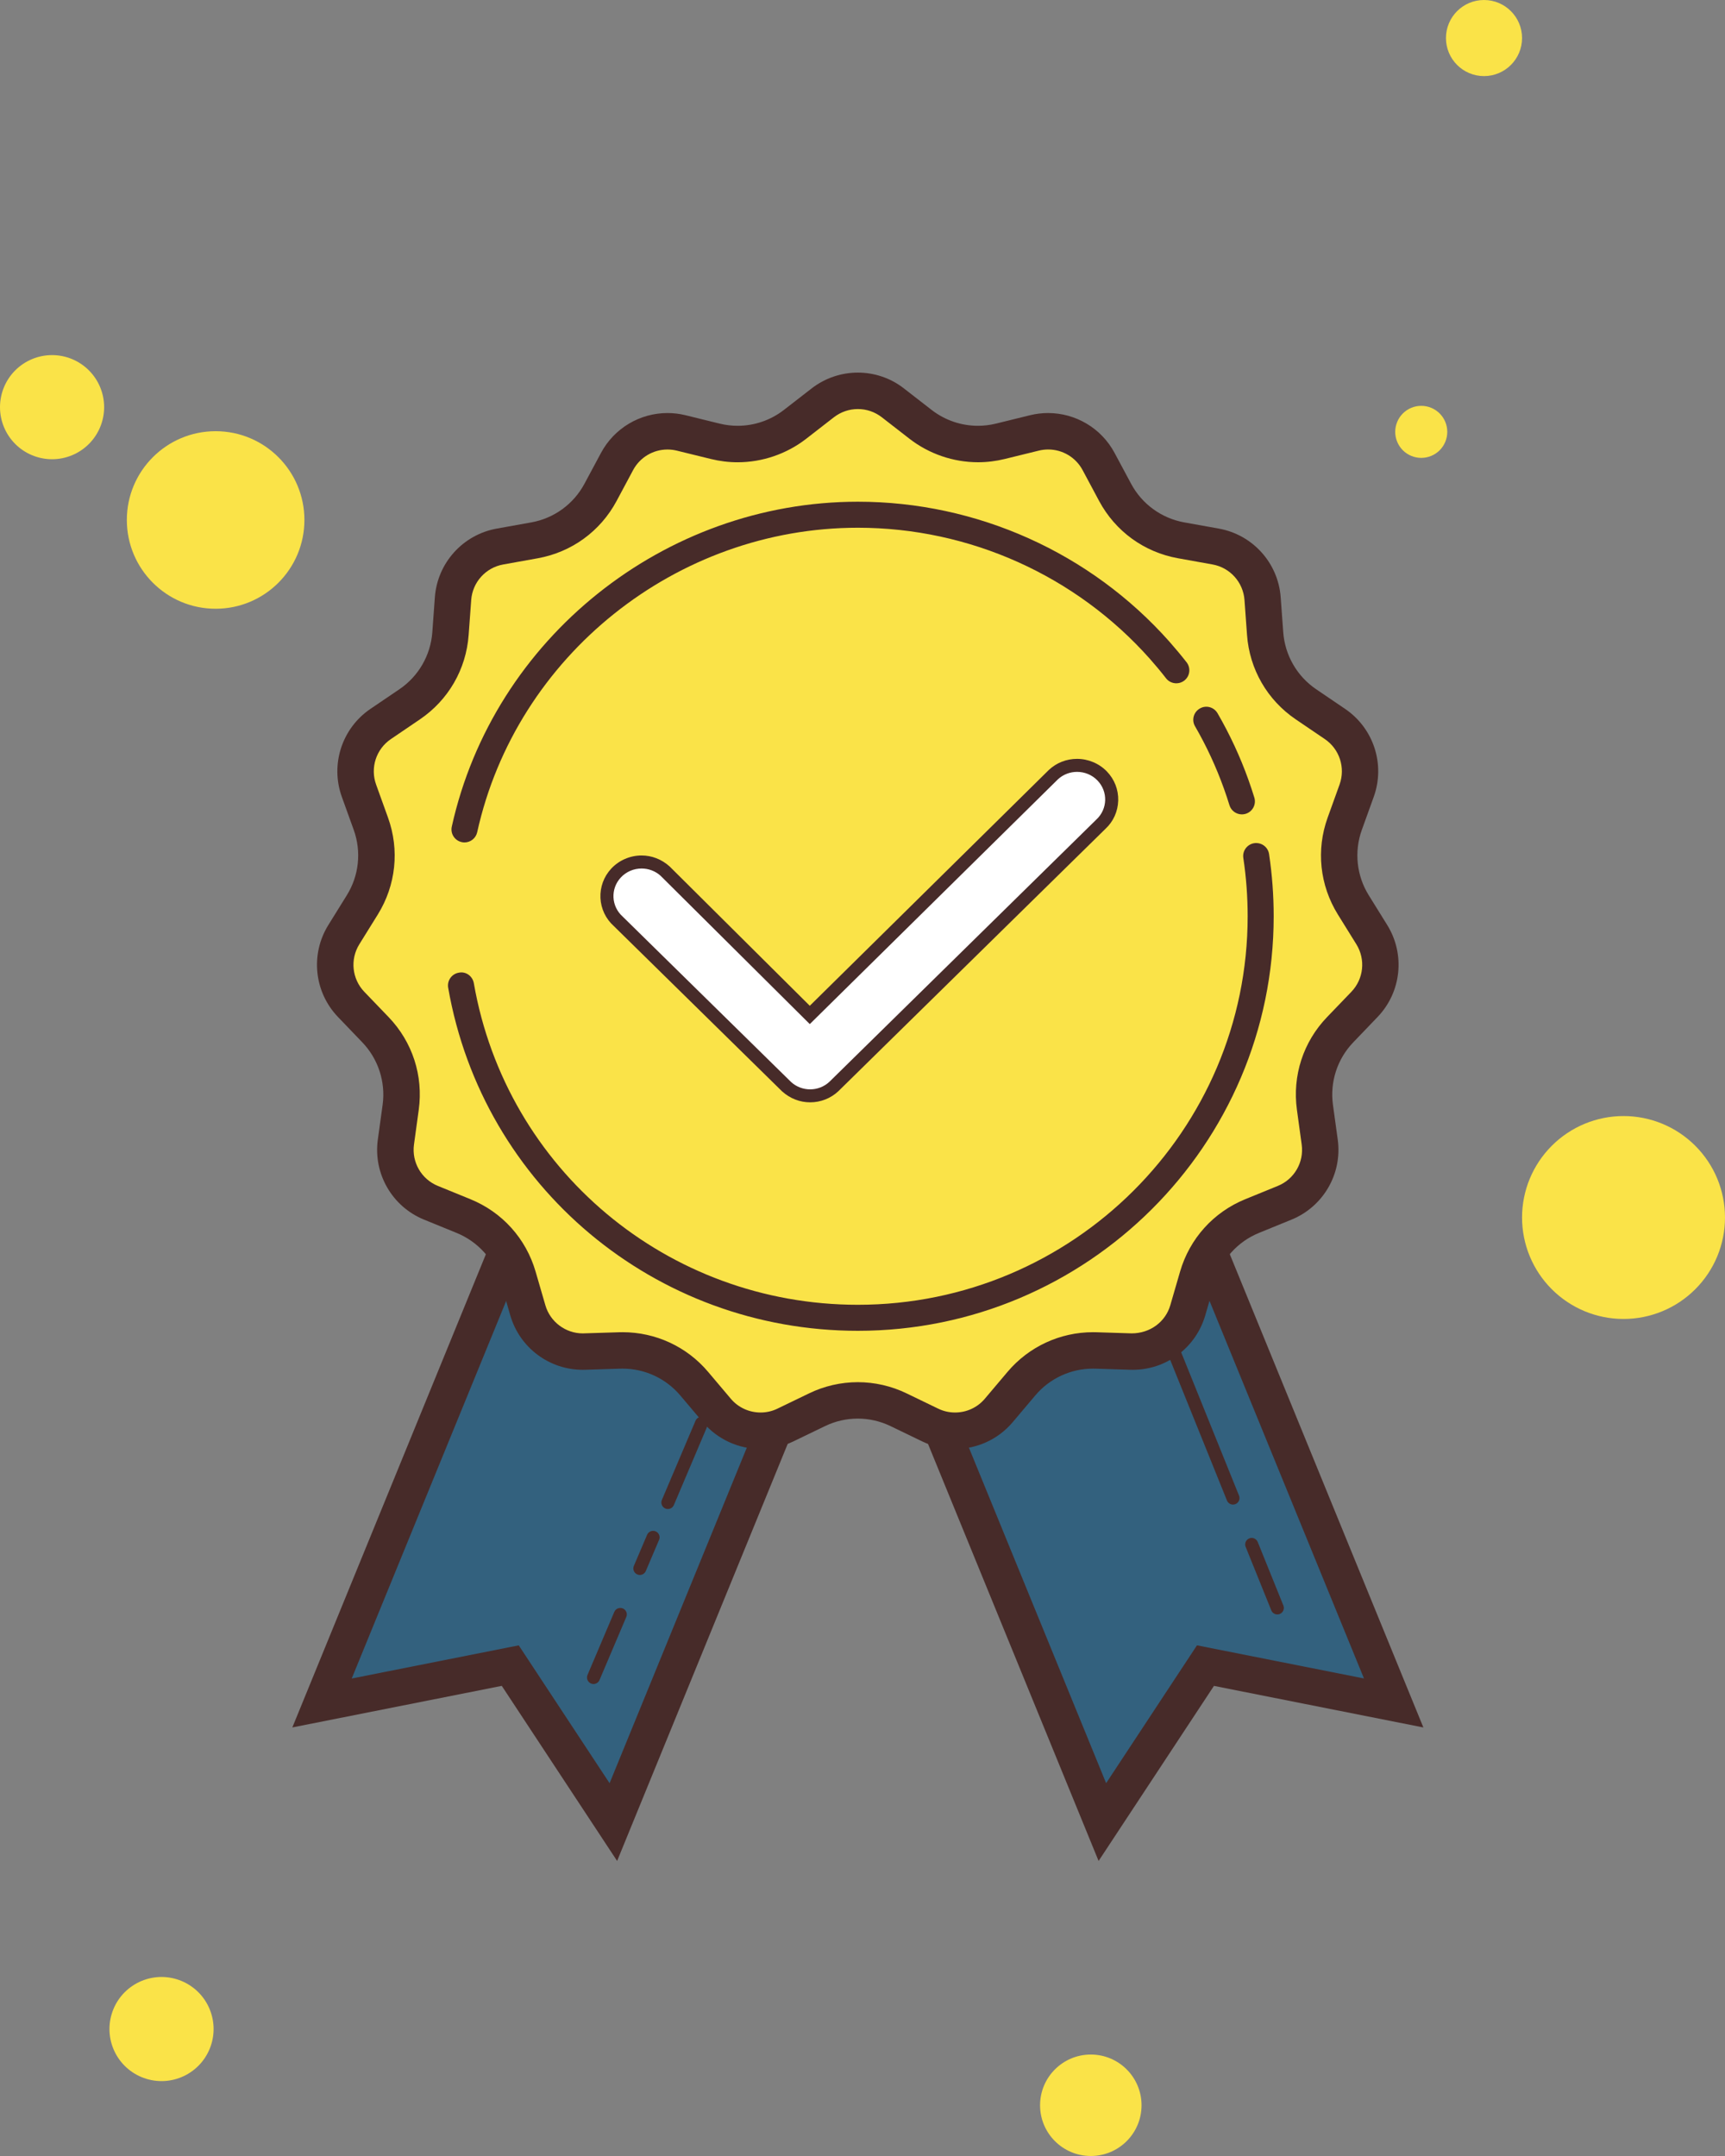 <svg width="68" height="85" viewBox="0 0 68 85" fill="none" xmlns="http://www.w3.org/2000/svg">
<rect x="0" y="0" width="68" height="85" fill="#808080" stroke="none"/>
<path d="M56.026 16C55.754 16 55.493 16.108 55.3 16.301C55.108 16.493 55 16.754 55 17.026C55 17.298 55.108 17.559 55.3 17.752C55.493 17.944 55.754 18.052 56.026 18.052C56.298 18.052 56.559 17.944 56.752 17.752C56.944 17.559 57.052 17.298 57.052 17.026C57.052 16.754 56.944 16.493 56.752 16.301C56.559 16.108 56.298 16 56.026 16Z" fill="#FAE348"/>
<path d="M64 44C62.939 44 61.922 44.421 61.172 45.172C60.421 45.922 60 46.939 60 48C60 49.061 60.421 50.078 61.172 50.828C61.922 51.579 62.939 52 64 52C65.061 52 66.078 51.579 66.828 50.828C67.579 50.078 68 49.061 68 48C68 46.939 67.579 45.922 66.828 45.172C66.078 44.421 65.061 44 64 44Z" fill="#FAE348"/>
<path d="M2.053 14C1.508 14 0.986 14.216 0.601 14.601C0.216 14.986 0 15.508 0 16.052C0 16.597 0.216 17.119 0.601 17.504C0.986 17.889 1.508 18.105 2.053 18.105C2.597 18.105 3.119 17.889 3.504 17.504C3.889 17.119 4.105 16.597 4.105 16.052C4.105 15.508 3.889 14.986 3.504 14.601C3.119 14.216 2.597 14 2.053 14Z" fill="#FAE348"/>
<circle cx="43" cy="83" r="2" fill="#FAE348"/>
<circle cx="8.5" cy="20.5" r="3.5" fill="#FAE348"/>
<path d="M6.367 77.942C5.823 77.942 5.301 78.159 4.916 78.543C4.531 78.928 4.315 79.451 4.315 79.995C4.315 80.539 4.531 81.061 4.916 81.446C5.301 81.831 5.823 82.047 6.367 82.047C6.912 82.047 7.434 81.831 7.819 81.446C8.204 81.061 8.42 80.539 8.42 79.995C8.42 79.451 8.204 78.928 7.819 78.543C7.434 78.159 6.912 77.942 6.367 77.942Z" fill="#FAE348"/>
<circle cx="58.5" cy="1.5" r="1.5" fill="#FAE348"/>
<path d="M24.179 71.836L20.115 65.667L12.695 67.14L21.764 44.965L33.248 49.661L24.179 71.836Z" fill="#33617E"/>
<path d="M24.327 73.368L19.78 66.465L11.524 68.104L21.371 44.027L34.183 49.267L24.327 73.368ZM20.449 64.868L24.03 70.303L32.31 50.054L22.157 45.902L13.865 66.175L20.449 64.868Z" fill="#472B29"/>
<path d="M43.456 71.836L47.52 65.667L54.939 67.14L45.87 44.965L34.387 49.661L43.456 71.836Z" fill="#33617E"/>
<path d="M43.307 73.368L33.451 49.268L46.263 44.028L56.11 68.105L47.854 66.466L43.307 73.368ZM35.324 50.053L43.604 70.302L47.185 64.867L53.768 66.173L45.476 45.9L35.324 50.053Z" fill="#472B29"/>
<path d="M37.651 56.408C37.309 56.408 36.979 56.333 36.67 56.183L35.424 55.581C34.926 55.339 34.37 55.212 33.817 55.212C33.264 55.212 32.708 55.339 32.209 55.581L30.964 56.183C30.655 56.333 30.325 56.408 29.983 56.408C29.317 56.409 28.689 56.117 28.26 55.609L27.366 54.551C26.664 53.719 25.637 53.243 24.547 53.243C24.547 53.243 23.044 53.289 23.043 53.289C21.974 53.289 21.086 52.621 20.808 51.663L20.422 50.333C20.106 49.244 19.322 48.374 18.271 47.944L16.989 47.422C16.035 47.033 15.467 46.048 15.606 45.028L15.795 43.657C15.95 42.532 15.588 41.417 14.802 40.599L13.843 39.601C13.13 38.857 13.011 37.726 13.554 36.85L14.283 35.674C14.882 34.711 15.005 33.545 14.62 32.477L14.15 31.174C13.801 30.205 14.152 29.124 15.004 28.545L16.149 27.767C17.088 27.13 17.674 26.116 17.756 24.983L17.858 23.602C17.933 22.574 18.693 21.73 19.707 21.548L21.07 21.304C22.187 21.104 23.135 20.414 23.672 19.412L24.325 18.193C24.718 17.458 25.48 17.003 26.313 17.003C26.494 17.003 26.675 17.024 26.851 17.067L28.195 17.398C28.484 17.469 28.78 17.505 29.077 17.505C29.892 17.505 30.695 17.229 31.34 16.729L32.434 15.88C32.834 15.572 33.312 15.409 33.817 15.409C34.322 15.409 34.8 15.572 35.199 15.882L36.293 16.731C36.937 17.23 37.742 17.507 38.556 17.507C38.854 17.507 39.151 17.471 39.439 17.4L40.783 17.069C40.96 17.026 41.141 17.005 41.321 17.005C42.153 17.005 42.915 17.46 43.308 18.194L43.963 19.414C44.498 20.415 45.447 21.104 46.563 21.305L47.926 21.549C48.94 21.731 49.7 22.575 49.775 23.602L49.877 24.984C49.96 26.117 50.545 27.131 51.484 27.768L52.628 28.545C53.48 29.123 53.831 30.204 53.482 31.174L53.012 32.477C52.627 33.545 52.75 34.711 53.349 35.674L54.078 36.85C54.621 37.726 54.502 38.857 53.789 39.601L52.83 40.599C52.044 41.418 51.682 42.533 51.837 43.657L52.026 45.029C52.165 46.048 51.597 47.033 50.642 47.422L49.361 47.944C48.31 48.374 47.526 49.245 47.21 50.333L46.824 51.663C46.546 52.621 45.656 53.29 44.659 53.29L43.085 53.243C41.995 53.243 40.968 53.72 40.266 54.552L39.373 55.608C38.945 56.117 38.317 56.408 37.651 56.408Z" fill="#FAE348"/>
<path d="M33.817 16.127C34.161 16.127 34.487 16.239 34.759 16.449L35.852 17.298C36.622 17.895 37.581 18.224 38.555 18.224C38.909 18.224 39.264 18.18 39.609 18.095L40.953 17.765C41.075 17.735 41.198 17.721 41.321 17.721C41.887 17.721 42.407 18.032 42.675 18.531L43.328 19.752C43.969 20.947 45.101 21.769 46.436 22.009L47.798 22.254C48.488 22.378 49.007 22.954 49.058 23.654L49.158 25.034C49.257 26.386 49.957 27.599 51.078 28.36L52.224 29.138C52.805 29.532 53.044 30.269 52.806 30.93L52.337 32.232C51.877 33.507 52.024 34.899 52.738 36.052L53.468 37.228C53.838 37.825 53.757 38.595 53.271 39.102L52.312 40.1C51.373 41.078 50.941 42.409 51.125 43.754L51.313 45.125C51.409 45.821 51.022 46.491 50.371 46.755L49.09 47.278C47.834 47.79 46.898 48.83 46.519 50.132L46.133 51.461C45.944 52.112 45.339 52.568 44.611 52.568C44.61 52.568 44.61 52.568 44.609 52.568L43.225 52.524L43.086 52.522C41.785 52.522 40.556 53.093 39.717 54.086L38.824 55.143C38.532 55.49 38.104 55.688 37.649 55.688C37.416 55.688 37.192 55.637 36.982 55.535L35.736 54.933C35.141 54.644 34.477 54.492 33.815 54.492C33.154 54.492 32.489 54.644 31.895 54.933L30.649 55.535C30.439 55.637 30.214 55.688 29.982 55.688C29.528 55.688 29.099 55.49 28.807 55.143L27.914 54.086C27.075 53.092 25.846 52.522 24.545 52.522L24.405 52.524L22.973 52.569C22.294 52.569 21.688 52.114 21.499 51.461L21.113 50.132C20.735 48.83 19.798 47.789 18.543 47.278L17.262 46.755C16.612 46.491 16.224 45.819 16.319 45.125L16.507 43.754C16.692 42.41 16.259 41.079 15.32 40.1L14.361 39.102C13.875 38.595 13.795 37.825 14.164 37.229L14.894 36.053C15.608 34.9 15.755 33.509 15.295 32.233L14.826 30.931C14.588 30.27 14.827 29.534 15.408 29.139L16.553 28.361C17.675 27.599 18.375 26.387 18.474 25.035L18.575 23.654C18.626 22.955 19.145 22.379 19.835 22.255L21.198 22.01C22.532 21.77 23.665 20.947 24.305 19.753L24.958 18.532C25.226 18.033 25.745 17.722 26.312 17.722C26.435 17.722 26.558 17.737 26.679 17.766L28.024 18.096C28.369 18.181 28.723 18.225 29.077 18.225C30.051 18.225 31.011 17.896 31.78 17.299L32.873 16.45C33.147 16.239 33.473 16.127 33.817 16.127ZM33.817 14.69C33.173 14.69 32.53 14.899 31.994 15.314L30.9 16.163C30.374 16.571 29.732 16.787 29.078 16.787C28.841 16.787 28.603 16.758 28.368 16.701L27.023 16.37C26.786 16.312 26.548 16.284 26.313 16.284C25.236 16.284 24.22 16.871 23.693 17.853L23.039 19.073C22.61 19.874 21.839 20.435 20.945 20.595L19.582 20.84C18.246 21.08 17.242 22.194 17.142 23.549L17.042 24.929C16.975 25.835 16.499 26.661 15.747 27.172L14.601 27.949C13.479 28.713 13.015 30.139 13.475 31.416L13.944 32.718C14.252 33.573 14.152 34.522 13.673 35.293L12.943 36.469C12.227 37.624 12.384 39.115 13.324 40.095L14.282 41.094C14.911 41.749 15.206 42.657 15.083 43.557L14.894 44.928C14.709 46.273 15.459 47.572 16.717 48.084L17.998 48.607C18.84 48.95 19.478 49.659 19.731 50.531L20.116 51.86C20.486 53.134 21.652 54.004 22.971 54.004C23.002 54.004 23.034 54.004 23.066 54.003L24.449 53.959C24.481 53.958 24.512 53.958 24.543 53.958C25.417 53.958 26.248 54.343 26.815 55.013L27.708 56.07C28.288 56.755 29.125 57.125 29.98 57.125C30.417 57.125 30.859 57.028 31.273 56.828L32.519 56.226C32.927 56.028 33.371 55.928 33.814 55.928C34.257 55.928 34.7 56.028 35.109 56.226L36.355 56.828C36.769 57.028 37.211 57.125 37.648 57.125C38.503 57.125 39.341 56.756 39.92 56.07L40.813 55.013C41.378 54.343 42.211 53.958 43.085 53.958C43.116 53.958 43.148 53.958 43.178 53.959L44.562 54.003C44.594 54.004 44.626 54.004 44.657 54.004C45.975 54.004 47.142 53.133 47.511 51.86L47.897 50.531C48.151 49.659 48.789 48.95 49.63 48.607L50.911 48.084C52.168 47.571 52.919 46.272 52.734 44.928L52.545 43.557C52.422 42.657 52.716 41.749 53.346 41.094L54.304 40.095C55.244 39.115 55.401 37.624 54.685 36.469L53.955 35.293C53.476 34.522 53.376 33.572 53.684 32.718L54.153 31.416C54.614 30.138 54.15 28.712 53.026 27.949L51.881 27.172C51.13 26.661 50.653 25.835 50.586 24.929L50.485 23.549C50.387 22.195 49.382 21.08 48.046 20.84L46.683 20.595C45.789 20.434 45.017 19.874 44.589 19.073L43.935 17.853C43.408 16.871 42.391 16.284 41.315 16.284C41.08 16.284 40.841 16.312 40.605 16.37L39.26 16.701C39.025 16.758 38.787 16.787 38.55 16.787C37.896 16.787 37.254 16.571 36.727 16.163L35.633 15.314C35.104 14.899 34.46 14.69 33.817 14.69Z" fill="#472B29"/>
<path d="M48.955 32.107C48.736 32.107 48.532 31.965 48.465 31.744C48.397 31.521 48.323 31.302 48.245 31.084C47.942 30.239 47.561 29.415 47.109 28.634C46.966 28.39 47.05 28.076 47.296 27.934C47.541 27.788 47.854 27.874 47.997 28.121C48.479 28.954 48.888 29.834 49.211 30.737C49.294 30.969 49.372 31.204 49.446 31.443C49.529 31.714 49.377 32.002 49.105 32.085C49.056 32.1 49.005 32.107 48.955 32.107ZM18.31 33.213C18.273 33.213 18.236 33.209 18.2 33.2C17.922 33.139 17.748 32.865 17.81 32.588C19.452 25.167 26.184 19.78 33.818 19.78C38.509 19.78 42.984 21.789 46.096 25.294C46.331 25.561 46.558 25.832 46.776 26.111C46.949 26.335 46.91 26.657 46.686 26.831C46.462 27.004 46.139 26.965 45.966 26.742C45.762 26.479 45.549 26.224 45.328 25.974C42.411 22.691 38.215 20.806 33.817 20.806C26.661 20.806 20.349 25.854 18.811 32.81C18.758 33.05 18.546 33.213 18.31 33.213ZM33.817 52.467C25.826 52.467 19.034 46.779 17.667 38.941C17.619 38.662 17.805 38.396 18.085 38.348C18.37 38.288 18.63 38.486 18.679 38.765C19.959 46.109 26.325 51.441 33.817 51.441C42.29 51.441 49.183 44.57 49.183 36.124C49.183 35.354 49.126 34.581 49.012 33.825C48.97 33.546 49.163 33.285 49.443 33.242C49.726 33.203 49.985 33.392 50.027 33.673C50.148 34.479 50.209 35.304 50.209 36.125C50.209 45.136 42.856 52.467 33.817 52.467ZM50.353 63.649C50.251 63.649 50.156 63.589 50.115 63.489L49.104 60.985C49.051 60.854 49.114 60.705 49.246 60.651C49.375 60.596 49.526 60.661 49.58 60.793L50.591 63.297C50.645 63.428 50.581 63.577 50.45 63.631C50.418 63.643 50.386 63.649 50.353 63.649Z" fill="#472B29"/>
<path d="M48.605 59.318C48.504 59.318 48.408 59.257 48.367 59.157L46.04 53.392C45.986 53.261 46.05 53.112 46.181 53.058C46.311 53.002 46.462 53.068 46.516 53.2L48.843 58.965C48.897 59.097 48.833 59.246 48.702 59.299C48.67 59.311 48.637 59.318 48.605 59.318Z" fill="#472B29"/>
<path d="M23.397 66.392C23.363 66.392 23.329 66.385 23.296 66.372C23.166 66.315 23.104 66.165 23.16 66.035L24.216 63.548C24.272 63.417 24.424 63.361 24.553 63.412C24.683 63.468 24.745 63.618 24.689 63.748L23.633 66.235C23.591 66.334 23.496 66.392 23.397 66.392Z" fill="#472B29"/>
<path d="M25.223 62.093C25.189 62.093 25.156 62.085 25.123 62.072C24.992 62.016 24.931 61.866 24.987 61.735L25.509 60.509C25.564 60.378 25.716 60.321 25.845 60.373C25.976 60.429 26.037 60.579 25.981 60.709L25.459 61.935C25.417 62.035 25.323 62.093 25.223 62.093Z" fill="#472B29"/>
<path d="M26.328 59.493C26.294 59.493 26.26 59.486 26.227 59.473C26.097 59.416 26.035 59.266 26.091 59.136L27.418 56.011C27.474 55.88 27.626 55.824 27.755 55.875C27.885 55.931 27.947 56.081 27.89 56.211L26.564 59.336C26.521 59.436 26.427 59.493 26.328 59.493Z" fill="#472B29"/>
<path d="M31.936 43.203C31.596 43.203 31.271 43.079 31.019 42.854L24.364 36.317C24.102 36.083 23.944 35.751 23.927 35.392C23.91 35.033 24.036 34.688 24.282 34.422C24.541 34.144 24.908 33.984 25.291 33.984C25.63 33.984 25.955 34.107 26.206 34.332L31.922 40.014L41.519 30.545C41.779 30.304 42.111 30.174 42.46 30.174C42.839 30.174 43.19 30.323 43.45 30.594C43.702 30.855 43.834 31.197 43.824 31.557C43.814 31.917 43.662 32.252 43.395 32.499L32.876 42.832C32.617 43.072 32.286 43.203 31.936 43.203Z" fill="white"/>
<path d="M42.458 30.431C42.752 30.431 43.045 30.544 43.264 30.772C43.684 31.209 43.664 31.898 43.218 32.311L32.695 42.65C32.483 42.848 32.209 42.948 31.936 42.948C31.669 42.948 31.402 42.853 31.191 42.664L24.545 36.135C24.092 35.73 24.059 35.042 24.471 34.597C24.689 34.361 24.99 34.241 25.292 34.241C25.558 34.241 25.823 34.334 26.036 34.523L31.922 40.375L41.7 30.728C41.912 30.53 42.185 30.431 42.458 30.431ZM42.458 29.918C42.044 29.918 41.65 30.071 41.349 30.352L31.922 39.653L26.396 34.159C26.078 33.874 25.692 33.727 25.291 33.727C24.837 33.727 24.401 33.917 24.094 34.246C23.801 34.563 23.651 34.974 23.67 35.403C23.691 35.832 23.88 36.227 24.202 36.515L30.831 43.028C31.147 43.311 31.532 43.459 31.936 43.459C32.349 43.459 32.743 43.305 33.045 43.024L43.579 32.675C43.886 32.392 44.067 31.993 44.08 31.564C44.092 31.135 43.934 30.727 43.634 30.415C43.329 30.1 42.9 29.918 42.458 29.918Z" fill="#472B29"/>
</svg>
